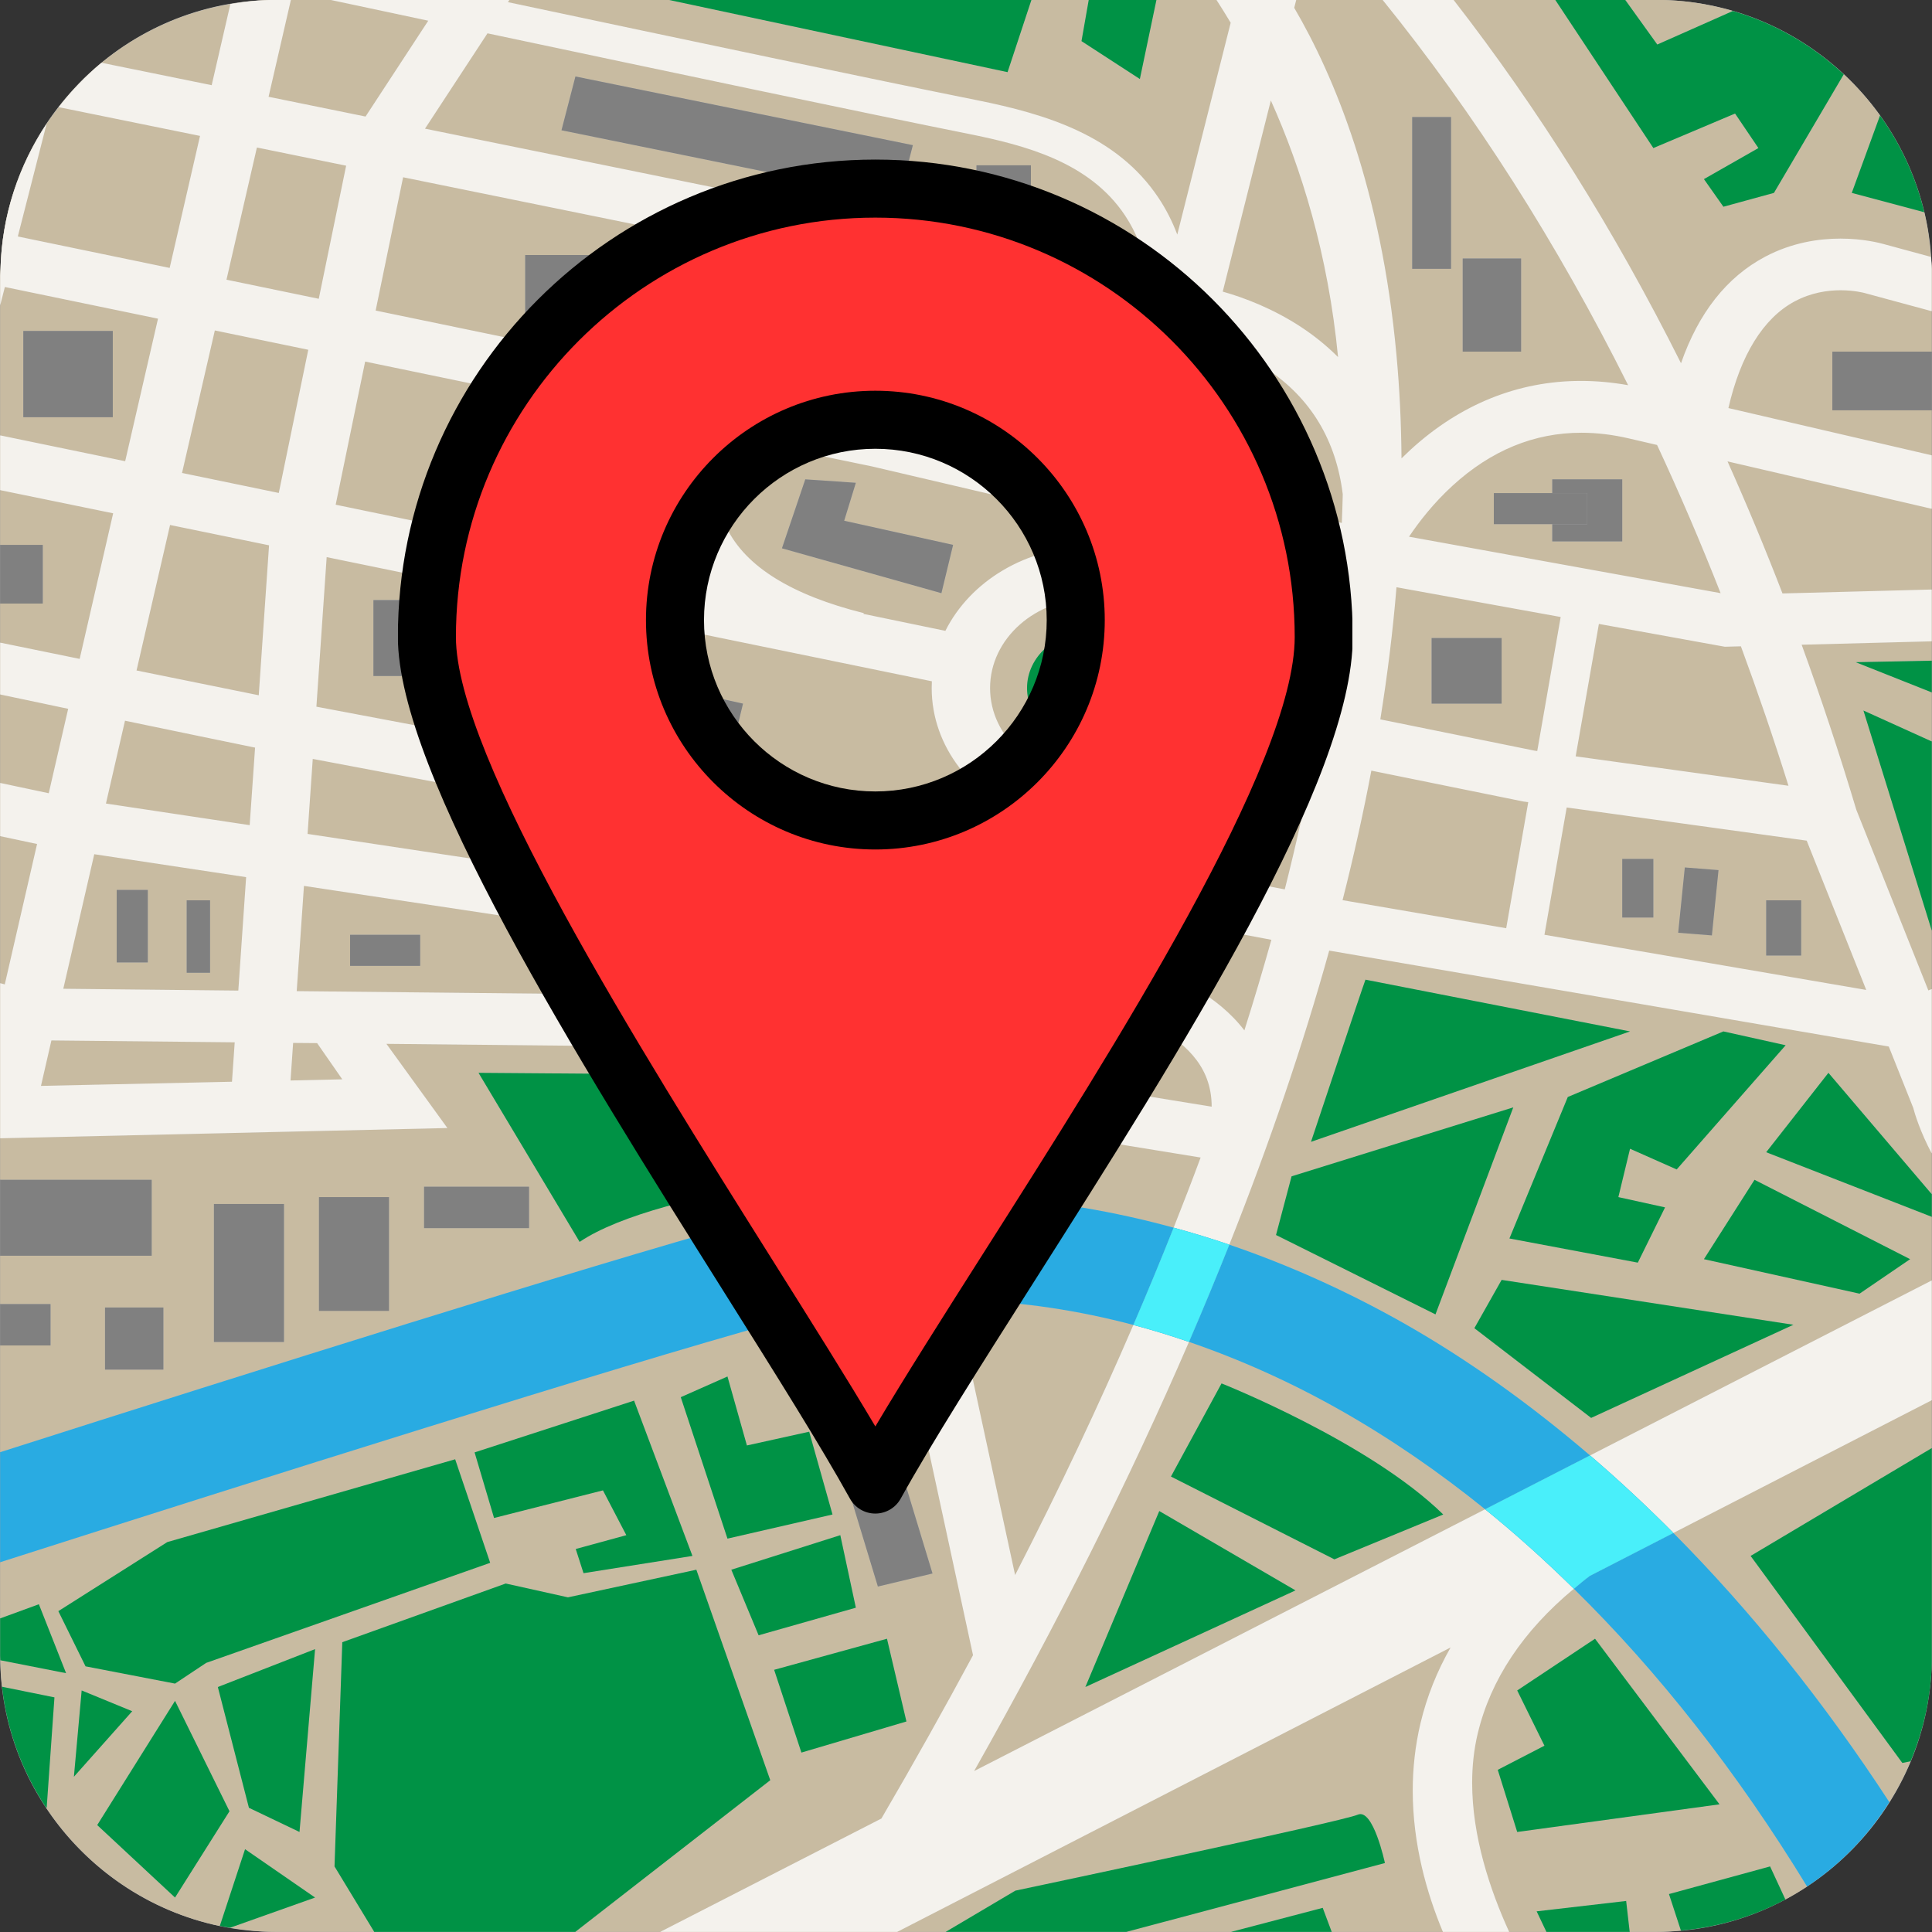 <svg xmlns="http://www.w3.org/2000/svg" xmlns:xlink="http://www.w3.org/1999/xlink" width="1000" zoomAndPan="magnify" viewBox="0 0 750 750" height="1000" preserveAspectRatio="xMidYMid meet" version="1.0"><rect x="0" y="0" width="750" height="750" fill="#333333" stroke="none"/><defs><clipPath id="668a0e003e"><path d="M 154.492 61.316 L 524.992 61.316 L 524.992 588 L 154.492 588 Z M 154.492 61.316 " clip-rule="nonzero"/></clipPath></defs><path fill="#b7b9bb" d="M 642.922 -0.039 L 107.184 -0.039 C 49.141 -0.039 1.621 46.746 0.195 104.465 C 0.176 105.34 0.059 106.203 0.059 107.094 L 0.059 642.812 C 0.059 701.746 48.258 749.957 107.184 749.957 L 642.922 749.957 C 700.961 749.957 748.492 703.145 749.91 645.453 L 749.91 104.465 C 748.492 46.746 700.941 -0.039 642.922 -0.039 " fill-opacity="1" fill-rule="nonzero"/><path fill="#c8bba1" d="M 667.512 700.438 L 588.977 711.168 L 581.426 687.047 L 599.551 677.68 L 588.977 656.234 L 619.184 636.156 L 667.512 700.438 M 610.973 616.758 C 591.266 633.129 578.719 651.898 573.672 672.859 C 567.246 699.652 576.086 728.57 585.852 749.957 L 600.32 749.957 L 596.523 741.98 L 631.273 737.953 L 632.645 749.957 L 642.922 749.957 C 646.16 749.957 649.344 749.742 652.527 749.441 L 647.891 735.273 L 687.141 724.543 L 693.082 737.371 C 695.973 735.809 698.777 734.141 701.504 732.336 C 674.391 687.949 643.977 649.188 610.973 616.758 " fill-opacity="1" fill-rule="nonzero"/><path fill="#c8bba1" d="M 89.441 1.562 C 70.684 4.727 53.547 12.742 39.41 24.367 L 82.176 33.07 L 89.441 1.562 " fill-opacity="1" fill-rule="nonzero"/><path fill="#c8bba1" d="M 26.465 275.16 C 17.828 273.348 8.945 271.473 0.059 269.59 L 0.059 303.934 L 18.922 307.934 L 26.465 275.16 " fill-opacity="1" fill-rule="nonzero"/><path fill="#c8bba1" d="M 141.902 45.242 L 166.25 8.043 C 153.094 5.242 140.34 2.543 128.25 -0.047 L 112.926 -0.047 L 104.262 37.574 L 141.902 45.242 " fill-opacity="1" fill-rule="nonzero"/><path fill="#c8bba1" d="M 733.441 699.582 C 736.605 694.555 739.379 689.266 741.688 683.734 C 739.719 684.125 738.488 684.375 738.488 684.375 L 679.582 604.008 L 749.91 562.145 L 749.91 543.559 L 649.605 595.09 C 679.816 625.512 708.008 660.609 733.441 699.582 " fill-opacity="1" fill-rule="nonzero"/><path fill="#c8bba1" d="M 379.211 38.883 C 406.344 44.328 433.66 52.684 449.73 76.809 C 452.66 81.195 455.078 85.949 457.02 91.062 L 477.746 8.84 C 475.871 5.676 474.027 2.746 472.223 -0.047 L 448.934 -0.047 L 442.492 30.676 L 419.832 15.965 L 422.645 -0.047 L 400.402 -0.047 L 391.137 28.008 L 259.559 -0.047 L 197.762 -0.047 L 197.18 0.836 C 266.543 15.555 340.547 31.133 379.211 38.883 " fill-opacity="1" fill-rule="nonzero"/><path fill="#c8bba1" d="M 65.863 104.008 L 77.652 52.762 L 22.785 41.594 C 21.156 43.707 19.574 45.832 18.098 48.055 L 6.918 91.801 L 65.863 104.008 " fill-opacity="1" fill-rule="nonzero"/><path fill="#c8bba1" d="M 43.93 199.266 L 0.059 190.27 L 0.059 211.523 L 16.605 211.523 L 16.605 234.297 L 0.059 234.297 L 0.059 249.465 C 10.277 251.562 20.641 253.676 30.926 255.781 L 43.93 199.266 " fill-opacity="1" fill-rule="nonzero"/><path fill="#c8bba1" d="M 308.242 122.273 L 341.16 130.336 L 344.496 119.594 L 418.734 137.801 L 415.125 149.406 L 382.219 141.352 L 378.879 152.082 L 304.645 133.879 L 308.242 122.273 M 286.934 132.492 L 259.73 132.492 L 259.73 124.457 L 203.875 124.457 L 203.875 99 L 280.898 99 L 280.898 115.07 L 286.934 115.07 L 286.934 132.492 M 344.207 161.633 L 433.93 182.633 L 447.488 128.844 C 447.488 128.59 447.496 128.328 447.527 128.074 L 156.488 68.812 L 145.824 120.555 L 344.031 161.586 L 344.207 161.633 " fill-opacity="1" fill-rule="nonzero"/><path fill="#c8bba1" d="M 217.141 155.945 L 204.535 211.297 L 268.883 224.602 C 265.828 220.855 263.246 216.906 261.199 212.676 C 252.367 194.375 255.762 176.129 259.691 164.758 L 217.141 155.945 " fill-opacity="1" fill-rule="nonzero"/><path fill="#c8bba1" d="M 43.785 161.961 L 9.043 161.961 L 9.043 128.473 L 43.785 128.473 L 43.785 161.961 M 61.34 123.707 L 1.891 111.414 L 0.059 118.574 L 0.059 169.008 L 48.59 179.043 L 61.34 123.707 " fill-opacity="1" fill-rule="nonzero"/><path fill="#c8bba1" d="M 548.207 45.426 L 563.297 45.426 L 563.297 104.359 L 548.207 104.359 L 548.207 45.426 M 567.82 100.34 L 590.488 100.34 L 590.488 136.508 L 567.82 136.508 L 567.82 100.34 M 542.113 137.867 C 543.316 150.879 543.957 164.254 544.062 177.945 C 545.199 176.82 546.383 175.695 547.605 174.559 C 571.672 152.52 600.746 143.953 632.043 149.531 C 604.453 94.344 572.633 44.367 536.719 -0.047 L 503.199 -0.047 L 502.414 3.039 C 517.98 29.617 536.195 73.316 542.113 137.867 " fill-opacity="1" fill-rule="nonzero"/><path fill="#c8bba1" d="M 134.375 64.32 L 99.73 57.266 L 87.918 108.578 L 123.746 115.992 L 134.375 64.32 " fill-opacity="1" fill-rule="nonzero"/><path fill="#c8bba1" d="M 423.605 245.02 C 437.367 245.02 448.527 254.91 448.527 267.105 C 448.527 279.316 437.367 289.203 423.605 289.203 C 409.848 289.203 398.695 279.316 398.695 267.105 C 398.695 254.91 409.848 245.02 423.605 245.02 M 423.605 301.934 C 445.258 301.934 462.871 286.32 462.871 267.105 C 462.871 247.902 445.258 232.297 423.605 232.297 C 401.957 232.297 384.344 247.902 384.344 267.105 C 384.344 286.32 401.957 301.934 423.605 301.934 " fill-opacity="1" fill-rule="nonzero"/><path fill="#c8bba1" d="M 551.457 668.859 C 553.914 658.613 557.816 648.84 563.121 639.543 L 348.293 749.957 L 367.109 749.957 L 394.164 733.945 C 394.164 733.945 521.016 707.152 527.062 704.465 C 533.09 701.785 537.621 723.223 537.621 723.223 C 537.621 723.223 489.148 736.188 437.223 749.957 L 477.891 749.957 L 513.477 740.621 L 516.969 749.957 L 560.133 749.957 C 551.352 728.93 544.102 699.816 551.457 668.859 " fill-opacity="1" fill-rule="nonzero"/><path fill="#c8bba1" d="M 15.906 421.539 L 90.055 419.93 L 91.113 404.625 L 19.953 403.898 L 15.906 421.539 " fill-opacity="1" fill-rule="nonzero"/><path fill="#c8bba1" d="M 144.961 232.949 L 163.109 232.949 L 163.109 262.43 L 144.961 262.43 L 144.961 232.949 M 122.824 274.336 L 172.648 283.738 L 185.262 228.27 L 126.812 216.277 L 122.824 274.336 " fill-opacity="1" fill-rule="nonzero"/><path fill="#c8bba1" d="M 189.824 208.25 L 202.43 152.918 L 141.75 140.359 L 130.309 195.926 L 189.824 208.25 " fill-opacity="1" fill-rule="nonzero"/><path fill="#c8bba1" d="M 672.691 4.27 C 663.223 1.504 653.254 -0.047 642.922 -0.047 L 630.906 -0.047 L 643.355 17.281 L 672.691 4.27 " fill-opacity="1" fill-rule="nonzero"/><path fill="#c8bba1" d="M 113.793 404.859 L 112.781 419.441 L 132.879 418.996 L 123.105 404.934 L 113.793 404.859 " fill-opacity="1" fill-rule="nonzero"/><path fill="#c8bba1" d="M 300.52 648.219 L 344.324 636.156 L 351.875 668.277 L 311.105 680.348 L 300.52 648.219 M 294.492 634.816 L 283.895 609.363 L 326.207 595.953 L 332.242 624.105 L 294.492 634.816 M 264.273 542.387 L 282.402 534.352 L 289.949 561.125 L 314.125 555.785 L 323.18 587.926 L 282.402 597.293 L 264.273 542.387 M 226.523 610.703 L 223.496 601.32 L 243.137 595.953 L 234.066 578.562 L 191.793 589.277 L 184.234 563.82 L 246.145 543.723 L 268.805 604.008 L 226.523 610.703 M 80.031 645.531 L 67.949 653.574 L 33.207 646.871 L 22.648 625.441 L 64.93 598.641 L 176.695 566.492 L 190.289 606.684 L 80.031 645.531 M 116.266 711.168 L 96.633 701.785 L 84.562 654.895 L 122.312 640.184 L 116.266 711.168 M 67.949 736.625 L 37.738 708.492 L 67.949 660.27 L 89.086 703.125 L 67.949 736.625 M 28.688 689.734 L 31.703 656.234 L 51.324 664.297 L 28.688 689.734 M 336.277 526.094 L 362.004 610.828 L 340.789 615.895 L 315.066 531.168 L 336.277 526.094 M 377.727 642.543 L 350.398 516.184 L 349.863 516.078 L 350.145 515.02 L 349.816 513.477 L 350.574 513.359 L 352.68 504.984 C 335.133 505.965 317.93 508.73 301.246 513.359 C 238.305 530.797 100.469 574.332 0.059 606.453 L 0.059 628.266 L 15.09 622.766 L 25.656 649.527 L 0.156 644.512 C 0.203 647.984 0.398 651.41 0.777 654.797 L 21.137 658.914 L 18.117 701.785 L 17.711 701.438 C 33.051 724.715 57.188 741.785 85.328 747.668 L 95.129 717.855 L 122.312 736.625 L 89.336 748.336 C 95.16 749.309 101.098 749.957 107.184 749.957 L 145.281 749.957 L 129.859 724.543 L 132.879 637.496 L 196.316 614.719 L 220.48 620.086 L 270.32 609.363 L 299.016 691.074 L 223.32 749.957 L 256.285 749.957 L 342.16 705.949 C 354.852 684.23 366.68 663.086 377.727 642.543 " fill-opacity="1" fill-rule="nonzero"/><path fill="#c8bba1" d="M 45.301 345.469 L 57.379 345.469 L 57.379 373.621 L 45.301 373.621 L 45.301 345.469 M 72.473 349.496 L 81.543 349.496 L 81.543 377.629 L 72.473 377.629 L 72.473 349.496 M 24.57 383.84 L 92.512 384.547 L 95.547 340.508 L 36.594 331.602 L 24.57 383.84 " fill-opacity="1" fill-rule="nonzero"/><path fill="#c8bba1" d="M 83.398 128.281 L 70.664 183.602 L 108.223 191.367 L 119.672 135.781 L 83.398 128.281 " fill-opacity="1" fill-rule="nonzero"/><path fill="#c8bba1" d="M 53.004 260.277 C 69.793 263.68 85.922 266.961 100.449 269.902 L 104.445 211.688 L 66.016 203.797 L 53.004 260.277 " fill-opacity="1" fill-rule="nonzero"/><path fill="#c8bba1" d="M 41.125 311.93 L 96.926 320.324 L 99.02 290.223 C 88.289 288.02 69.977 284.254 48.52 279.781 L 41.125 311.93 " fill-opacity="1" fill-rule="nonzero"/><path fill="#c8bba1" d="M 303.547 212.852 L 312.609 186.078 L 332.242 187.418 L 327.711 202.148 L 369.992 211.523 L 365.457 230.27 L 303.547 212.852 M 366.992 244.895 C 376.637 225.641 398.387 212.191 423.605 212.191 C 424.566 212.191 425.527 212.219 426.461 212.25 L 428.98 202.254 L 338.578 181.078 L 281.84 169.336 C 278.828 177.41 275.551 191.504 282.102 204.934 C 289.418 219.906 307.301 231.027 335.297 238.016 L 335.211 238.316 L 366.992 244.895 " fill-opacity="1" fill-rule="nonzero"/><path fill="#c8bba1" d="M 582.93 273.145 L 555.746 273.145 L 555.746 247.68 L 582.93 247.68 L 582.93 273.145 M 542.113 227.961 C 540.754 244.633 538.648 261.75 535.836 279.258 L 595.633 291.387 L 596.758 291.551 L 605.852 239.52 L 542.113 227.961 " fill-opacity="1" fill-rule="nonzero"/><path fill="#c8bba1" d="M 519.434 138.625 C 515.582 98.664 505.133 65.27 493.34 39 L 474.66 113.207 C 482.918 115.539 494.215 119.77 505.336 127.125 C 509.973 130.199 514.816 133.996 519.434 138.625 " fill-opacity="1" fill-rule="nonzero"/><path fill="#c8bba1" d="M 629.75 210.172 L 602.582 210.172 L 602.582 203.477 L 579.902 203.477 L 579.902 191.426 L 602.582 191.426 L 602.582 186.078 L 629.75 186.078 L 629.75 210.172 M 643.27 172.734 L 632.934 170.336 C 607.062 164.117 583.852 170.25 563.879 188.543 C 556.438 195.344 550.836 202.605 546.977 208.348 L 667.938 230.262 C 660.195 210.562 651.953 191.355 643.27 172.734 " fill-opacity="1" fill-rule="nonzero"/><path fill="#c8bba1" d="M 491.77 143.215 C 483.879 137.992 475.836 134.801 469.68 132.91 L 455.844 187.777 L 520.891 203.012 C 521.055 199.227 521.172 195.52 521.258 191.879 C 518.668 170.852 508.809 154.508 491.77 143.215 " fill-opacity="1" fill-rule="nonzero"/><path fill="#c8bba1" d="M 185.758 416.473 L 362.43 417.824 L 351.875 452.641 C 351.875 452.641 256.723 460.676 225.012 482.102 L 185.758 416.473 M 205.379 476.758 L 164.621 476.758 L 164.621 460.676 L 205.379 460.676 L 205.379 476.758 M 151.008 508.887 L 123.824 508.887 L 123.824 464.715 L 151.008 464.715 L 151.008 508.887 M 110.238 520.957 L 83.047 520.957 L 83.047 467.383 L 110.238 467.383 L 110.238 520.957 M 63.426 531.68 L 40.766 531.68 L 40.766 507.566 L 63.426 507.566 L 63.426 531.68 M 362.887 464.43 L 377.238 407.547 L 150.008 405.219 L 173.676 437.902 L 0.059 441.879 L 0.059 457.996 L 58.887 457.996 L 58.887 487.469 L 0.059 487.469 L 0.059 506.238 L 19.621 506.238 L 19.621 522.297 L 0.059 522.297 L 0.059 563.742 C 99.176 532.09 227.301 491.73 287.719 474.969 C 312.066 468.227 337.297 464.789 362.887 464.43 " fill-opacity="1" fill-rule="nonzero"/><path fill="#c8bba1" d="M 650.887 453.98 L 632.781 445.945 L 628.246 464.715 L 646.375 468.703 L 635.797 490.156 L 585.957 480.773 L 608.617 425.848 L 669.023 400.395 L 693.188 405.762 L 650.887 453.98 M 741.504 488.809 L 721.875 502.199 L 661.465 488.809 L 681.098 457.996 L 741.504 488.809 M 617.68 550.43 L 572.344 515.602 L 582.93 496.852 L 696.188 514.273 L 617.68 550.43 M 495.348 479.426 L 501.387 456.648 L 587.461 429.875 L 557.254 510.246 L 495.348 479.426 M 530.07 380.305 L 632.781 400.395 L 508.926 443.258 C 508.926 443.258 528.566 384.324 530.07 380.305 M 733.227 406.266 L 516 369.02 C 505.82 405.703 492.863 443.801 477.211 483.18 C 500.008 490.961 522.617 501.066 544.723 513.555 C 569.645 527.672 593.914 545.016 617.254 565.004 L 749.91 497.059 L 749.91 472.371 L 685.629 447.293 L 709.793 416.473 L 749.91 463.586 L 749.91 447.789 C 745.426 439.426 743.301 432.273 742.688 430 L 733.227 406.266 " fill-opacity="1" fill-rule="nonzero"/><path fill="#c8bba1" d="M 590.992 311.066 L 532.352 299.16 C 529.246 315.598 525.527 332.367 521.18 349.445 L 584.703 360.336 L 593.266 311.398 L 591.383 311.145 L 590.992 311.066 " fill-opacity="1" fill-rule="nonzero"/><path fill="#c8bba1" d="M 620.688 242.207 L 611.672 293.609 L 694.285 305.031 C 688.492 286.562 682.328 268.543 675.816 250.902 L 669.559 251.066 L 620.688 242.207 " fill-opacity="1" fill-rule="nonzero"/><path fill="#c8bba1" d="M 448.527 216.848 C 470.293 225.371 485.52 244.68 485.52 267.105 C 485.52 267.746 485.5 268.379 485.461 269.027 L 513.457 274.707 C 516.348 256.539 518.387 239.469 519.637 223.488 L 450.914 207.387 L 448.527 216.848 " fill-opacity="1" fill-rule="nonzero"/><path fill="#c8bba1" d="M 691.957 230.375 L 749.91 228.852 L 749.91 197.52 L 670.617 179.109 C 678.07 195.762 685.203 212.852 691.957 230.375 " fill-opacity="1" fill-rule="nonzero"/><path fill="#c8bba1" d="M 718.855 74.879 L 729.82 44.832 C 725.668 39.051 720.922 33.703 715.742 28.852 L 688.645 74.879 L 669.023 80.254 L 661.465 69.531 L 682.609 57.477 L 673.547 44.078 L 641.832 57.477 L 603.746 -0.047 L 564.27 -0.047 C 597.262 42.406 626.773 89.473 652.566 141.012 C 659.387 121.43 670.324 107.543 685.238 99.652 C 706.668 88.316 728.277 93.898 731.336 94.77 L 749.559 99.719 C 749.141 93.809 748.355 87.996 746.996 82.379 L 718.855 74.879 " fill-opacity="1" fill-rule="nonzero"/><path fill="#c8bba1" d="M 14.391 327.641 L 0.059 324.594 L 0.059 381.656 L 1.855 382.141 L 14.391 327.641 " fill-opacity="1" fill-rule="nonzero"/><path fill="#c8bba1" d="M 696.574 117.051 C 684.473 123.602 675.691 137.84 670.965 158.41 L 749.91 176.75 L 749.91 159.273 L 711.316 159.273 L 711.316 136.508 L 749.91 136.508 L 749.91 120.816 L 724.152 113.84 C 723.68 113.695 709.977 109.812 696.574 117.051 " fill-opacity="1" fill-rule="nonzero"/><path fill="#c8bba1" d="M 629.75 333.434 L 641.832 333.434 L 641.832 356.184 L 629.75 356.184 L 629.75 333.434 M 654.043 336.746 L 667.121 337.773 L 664.551 363.129 L 651.469 362.09 L 654.043 336.746 M 685.629 349.496 L 699.215 349.496 L 699.215 370.934 L 685.629 370.934 L 685.629 349.496 M 599.551 362.879 L 724.473 384.293 L 701.359 326.34 L 608.188 313.465 L 599.551 362.879 " fill-opacity="1" fill-rule="nonzero"/><path fill="#c8bba1" d="M 720.621 314.355 L 748.578 384.48 L 749.91 383.945 L 749.91 361.266 L 723.379 275.82 L 749.91 287.836 L 749.91 268.797 L 720.359 257.062 L 749.91 256.473 L 749.91 248.961 L 699.398 250.281 C 706.969 271.086 714.051 292.445 720.621 314.355 " fill-opacity="1" fill-rule="nonzero"/><path fill="#c8bba1" d="M 119.398 323.723 L 388.148 364.266 L 392.785 345.809 L 121.41 294.609 L 119.398 323.723 " fill-opacity="1" fill-rule="nonzero"/><path fill="#c8bba1" d="M 423.605 322.031 C 423.082 322.031 422.547 322.004 422.016 321.992 L 419.898 330.379 L 498.746 345.254 C 503.238 327.562 506.957 310.668 509.973 294.617 L 480.57 288.641 C 471.109 308.273 449.137 322.031 423.605 322.031 " fill-opacity="1" fill-rule="nonzero"/><path fill="#c8bba1" d="M 373.289 515.34 L 394.066 611.43 C 411.543 577.398 426.73 545.082 439.977 514.34 C 418.52 508.652 397.074 505.461 375.93 504.781 L 373.289 515.34 " fill-opacity="1" fill-rule="nonzero"/><path fill="#c8bba1" d="M 518 605.336 L 454.562 573.195 L 474.203 537.039 C 474.203 537.039 531.586 559.793 560.27 587.926 L 518 605.336 M 421.336 654.895 L 450.031 586.586 L 502.91 617.387 L 421.336 654.895 M 461.559 520.918 C 438.473 574.352 410.633 629.977 378.152 687.52 L 576.523 585.898 C 558.398 571.254 539.648 558.379 520.348 547.449 C 501.035 536.516 481.348 527.711 461.559 520.918 " fill-opacity="1" fill-rule="nonzero"/><path fill="#c8bba1" d="M 400.199 85.602 L 379.062 85.602 L 379.062 64.172 L 400.199 64.172 L 400.199 85.602 M 348.98 77.234 L 217.965 50.57 L 223.379 29.684 L 354.375 56.352 L 348.98 77.234 M 436.727 83.629 C 422.918 62.895 398.074 56.402 375.883 51.945 C 336.328 44.02 259.938 27.918 189.242 12.938 L 164.988 49.949 L 445.906 107.125 C 444.199 98.117 441.16 90.258 436.727 83.629 " fill-opacity="1" fill-rule="nonzero"/><path fill="#c8bba1" d="M 466.082 449.352 L 392.93 437.445 L 385.984 464.938 C 409.09 466.305 432.398 470.227 455.609 476.582 C 459.258 467.363 462.793 458.242 466.082 449.352 " fill-opacity="1" fill-rule="nonzero"/><path fill="#c8bba1" d="M 135.906 362.887 L 163.109 362.887 L 163.109 374.949 L 135.906 374.949 L 135.906 362.887 M 115.18 384.762 L 382.297 387.508 L 383.199 383.898 L 117.992 343.906 L 115.18 384.762 " fill-opacity="1" fill-rule="nonzero"/><path fill="#c8bba1" d="M 283.895 291.883 L 223.496 278.5 L 228.027 259.75 L 288.438 273.145 L 283.895 291.883 M 361.684 267.105 C 361.684 266.242 361.715 265.352 361.75 264.477 L 200.004 231.281 L 187.398 286.535 L 397.734 326.195 L 399.852 317.812 C 377.473 309.555 361.684 289.93 361.684 267.105 " fill-opacity="1" fill-rule="nonzero"/><path fill="#c8bba1" d="M 410.516 367.633 L 410.73 367.652 C 416.562 368.148 462.363 372.852 483.062 399.996 C 486.887 387.945 490.359 376.211 493.543 364.828 L 414.941 349.992 L 410.516 367.633 " fill-opacity="1" fill-rule="nonzero"/><path fill="#c8bba1" d="M 408.332 387.625 L 407.371 387.527 L 405.566 387.266 L 397.859 417.832 L 470.371 429.613 C 470.371 422.82 468.457 416.852 464.586 411.633 C 449.32 390.934 408.738 387.66 408.332 387.625 " fill-opacity="1" fill-rule="nonzero"/><path fill="#29abe2" d="M 352.68 504.984 L 362.887 464.43 C 337.297 464.789 312.066 468.227 287.719 474.969 C 227.301 491.73 99.176 532.09 0.059 563.742 L 0.059 606.453 C 100.469 574.332 238.305 530.797 301.246 513.359 C 317.93 508.73 335.133 505.965 352.68 504.984 " fill-opacity="1" fill-rule="nonzero"/><path fill="#29abe2" d="M 617.145 611.77 C 614.98 613.391 612.984 615.078 610.973 616.758 C 643.977 649.188 674.391 687.949 701.504 732.336 C 714.371 723.844 725.223 712.625 733.441 699.582 C 708.008 660.609 679.816 625.512 649.605 595.09 L 617.145 611.77 " fill-opacity="1" fill-rule="nonzero"/><path fill="#29abe2" d="M 520.348 547.449 C 539.648 558.379 558.398 571.254 576.523 585.898 L 617.254 565.004 C 593.914 545.016 569.645 527.672 544.723 513.555 C 522.617 501.066 500.008 490.961 477.211 483.18 C 472.254 495.629 467.043 508.207 461.559 520.918 C 481.348 527.711 501.035 536.516 520.348 547.449 " fill-opacity="1" fill-rule="nonzero"/><path fill="#29abe2" d="M 439.977 514.34 C 445.52 501.461 450.719 488.887 455.609 476.582 C 432.398 470.227 409.09 466.305 385.984 464.938 L 375.93 504.781 C 397.074 505.461 418.52 508.652 439.977 514.34 " fill-opacity="1" fill-rule="nonzero"/><path fill="#c8bba1" d="M 573.672 672.859 C 578.719 651.898 591.266 633.129 610.973 616.758 C 599.758 605.734 588.285 595.391 576.523 585.898 L 378.152 687.52 C 410.633 629.977 438.473 574.352 461.559 520.918 C 454.367 518.453 447.176 516.262 439.977 514.34 C 426.73 545.082 411.543 577.398 394.066 611.43 L 373.289 515.34 L 375.93 504.781 C 368.148 504.5 360.383 504.559 352.68 504.984 L 350.574 513.359 L 349.816 513.477 L 350.145 515.02 L 349.863 516.078 L 350.398 516.184 L 377.727 642.543 C 366.68 663.086 354.852 684.23 342.16 705.949 L 256.285 749.957 L 348.293 749.957 L 563.121 639.543 C 557.816 648.84 553.914 658.613 551.457 668.859 C 544.102 699.816 551.352 728.93 560.133 749.957 L 585.852 749.957 C 576.086 728.57 567.246 699.652 573.672 672.859 " fill-opacity="1" fill-rule="nonzero"/><path fill="#f4f2ed" d="M 585.852 749.957 L 560.133 749.957 C 553.883 735.004 548.422 715.965 548.422 695.09 C 548.43 686.598 549.332 677.809 551.457 668.859 C 553.914 658.613 557.816 648.84 563.121 639.543 L 348.293 749.957 L 256.285 749.957 L 342.16 705.949 C 354.852 684.23 366.68 663.086 377.727 642.543 L 350.398 516.184 L 349.863 516.078 L 350.145 515.02 L 349.816 513.477 L 350.574 513.359 L 352.68 504.984 C 352.832 504.977 352.98 504.965 353.133 504.957 C 353.23 504.957 353.328 504.945 353.434 504.945 C 357.742 504.715 362.082 504.605 366.418 504.605 C 366.43 504.605 366.43 504.605 366.438 504.605 C 366.438 504.605 366.438 504.605 366.449 504.605 C 369.496 504.605 372.551 504.664 375.609 504.773 C 375.715 504.773 375.824 504.773 375.93 504.781 L 373.289 515.34 L 394.066 611.43 C 411.543 577.398 426.73 545.082 439.977 514.34 C 447.176 516.262 454.367 518.453 461.559 520.918 C 438.473 574.352 410.633 629.977 378.152 687.52 L 576.523 585.898 C 588.285 595.391 599.758 605.734 610.973 616.758 C 591.266 633.129 578.719 651.898 573.672 672.859 C 572.156 679.184 571.488 685.637 571.488 692.082 C 571.477 712.898 578.398 733.625 585.852 749.957 " fill-opacity="1" fill-rule="nonzero"/><path fill="#c8bba1" d="M 675.816 250.902 C 682.328 268.543 688.492 286.562 694.285 305.031 L 611.672 293.609 L 620.688 242.207 L 669.559 251.066 L 675.816 250.902 M 701.359 326.34 L 724.473 384.293 L 599.551 362.879 L 608.188 313.465 L 701.359 326.34 M 595.633 291.387 L 535.836 279.258 C 538.648 261.75 540.754 244.633 542.113 227.961 L 605.852 239.52 L 596.758 291.551 L 595.633 291.387 M 584.703 360.336 L 521.18 349.445 C 525.527 332.367 529.246 315.598 532.352 299.16 L 590.992 311.066 L 591.383 311.145 L 593.266 311.398 L 584.703 360.336 M 455.844 187.777 L 469.68 132.91 C 475.836 134.801 483.879 137.992 491.77 143.215 C 508.809 154.508 518.668 170.852 521.258 191.879 C 521.172 195.52 521.055 199.227 520.891 203.012 L 455.844 187.777 M 513.457 274.707 L 485.461 269.027 C 485.5 268.379 485.52 267.746 485.52 267.105 C 485.52 244.68 470.293 225.371 448.527 216.848 L 450.914 207.387 L 519.637 223.488 C 518.387 239.469 516.348 256.539 513.457 274.707 M 498.746 345.254 L 419.898 330.379 L 422.016 321.992 C 422.547 322.004 423.082 322.031 423.605 322.031 C 449.137 322.031 471.109 308.273 480.57 288.641 L 509.973 294.617 C 506.957 310.668 503.238 327.562 498.746 345.254 M 483.062 399.996 C 462.363 372.852 416.562 368.148 410.73 367.652 L 410.516 367.633 L 414.941 349.992 L 493.543 364.828 C 490.359 376.211 486.887 387.945 483.062 399.996 M 397.859 417.832 L 405.566 387.266 L 407.371 387.527 L 408.332 387.625 C 408.738 387.66 449.32 390.934 464.586 411.633 C 468.457 416.852 470.371 422.82 470.371 429.613 L 397.859 417.832 M 187.398 286.535 L 200.004 231.281 L 361.75 264.477 C 361.715 265.352 361.684 266.242 361.684 267.105 C 361.684 289.93 377.473 309.555 399.852 317.812 L 397.734 326.195 L 187.398 286.535 M 388.148 364.266 L 119.398 323.723 L 121.41 294.609 L 392.785 345.809 L 388.148 364.266 M 382.297 387.508 L 115.18 384.762 L 117.992 343.906 L 383.199 383.898 L 382.297 387.508 M 112.781 419.441 L 113.793 404.859 L 123.105 404.934 L 132.879 418.996 L 112.781 419.441 M 70.664 183.602 L 83.398 128.281 L 119.672 135.781 L 108.223 191.367 L 70.664 183.602 M 100.449 269.902 C 85.922 266.961 69.793 263.68 53.004 260.277 L 66.016 203.797 L 104.445 211.688 L 100.449 269.902 M 96.926 320.324 L 41.125 311.93 L 48.52 279.781 C 69.977 284.254 88.289 288.02 99.02 290.223 L 96.926 320.324 M 92.512 384.547 L 24.57 383.84 L 36.594 331.602 L 95.547 340.508 L 92.512 384.547 M 90.055 419.93 L 15.906 421.539 L 19.953 403.898 L 91.113 404.625 L 90.055 419.93 M 99.73 57.266 L 134.375 64.32 L 123.746 115.992 L 87.918 108.578 L 99.73 57.266 M 185.262 228.27 L 172.648 283.738 L 122.824 274.336 L 126.812 216.277 L 185.262 228.27 M 202.43 152.918 L 189.824 208.25 L 130.309 195.926 L 141.75 140.359 L 202.43 152.918 M 261.199 212.676 C 263.246 216.906 265.828 220.855 268.883 224.602 L 204.535 211.297 L 217.141 155.945 L 259.691 164.758 C 255.762 176.129 252.367 194.375 261.199 212.676 M 423.605 232.297 C 445.258 232.297 462.871 247.902 462.871 267.105 C 462.871 286.32 445.258 301.934 423.605 301.934 C 401.957 301.934 384.344 286.32 384.344 267.105 C 384.344 247.902 401.957 232.297 423.605 232.297 M 282.102 204.934 C 275.551 191.504 278.828 177.41 281.84 169.336 L 338.578 181.078 L 428.98 202.254 L 426.461 212.25 C 425.527 212.219 424.566 212.191 423.605 212.191 C 398.387 212.191 376.637 225.641 366.992 244.895 L 335.211 238.316 L 335.297 238.016 C 307.301 231.027 289.418 219.906 282.102 204.934 M 156.488 68.812 L 447.527 128.074 C 447.496 128.328 447.488 128.59 447.488 128.844 L 433.93 182.633 L 344.207 161.633 L 344.031 161.586 L 145.824 120.555 L 156.488 68.812 M 189.242 12.938 C 259.938 27.918 336.328 44.02 375.883 51.945 C 398.074 56.402 422.918 62.895 436.727 83.629 C 441.16 90.258 444.199 98.117 445.906 107.125 L 164.988 49.949 L 189.242 12.938 M 493.34 39 C 505.133 65.27 515.582 98.664 519.434 138.625 C 514.816 133.996 509.973 130.199 505.336 127.125 C 494.215 119.77 482.918 115.539 474.66 113.207 L 493.34 39 M 563.879 188.543 C 583.852 170.25 607.062 164.117 632.934 170.336 L 643.27 172.734 C 651.953 191.355 660.195 210.562 667.938 230.262 L 546.977 208.348 C 550.836 202.605 556.438 195.344 563.879 188.543 M 685.238 99.652 C 670.324 107.543 659.387 121.43 652.566 141.012 C 626.773 89.473 597.262 42.406 564.27 -0.047 L 536.719 -0.047 C 572.633 44.367 604.453 94.344 632.043 149.531 C 600.746 143.953 571.672 152.52 547.605 174.559 C 546.383 175.695 545.199 176.82 544.062 177.945 C 543.957 164.254 543.316 150.879 542.113 137.867 C 536.195 73.316 517.98 29.617 502.414 3.039 L 503.199 -0.047 L 472.223 -0.047 C 474.027 2.746 475.871 5.676 477.746 8.84 L 457.02 91.062 C 455.078 85.949 452.66 81.195 449.73 76.809 C 433.66 52.684 406.344 44.328 379.211 38.883 C 340.547 31.133 266.543 15.555 197.18 0.836 L 197.762 -0.047 L 128.25 -0.047 C 140.34 2.543 153.094 5.242 166.25 8.043 L 141.902 45.242 L 104.262 37.574 L 112.926 -0.047 L 107.184 -0.047 C 101.137 -0.047 95.227 0.582 89.441 1.562 L 82.176 33.07 L 39.41 24.367 C 33.238 29.453 27.707 35.273 22.785 41.594 L 77.652 52.762 L 65.863 104.008 L 6.918 91.801 L 18.098 48.055 C 7.27 64.328 0.707 83.668 0.195 104.457 C 0.176 105.328 0.059 106.203 0.059 107.086 L 0.059 118.574 L 1.891 111.414 L 61.34 123.707 L 48.59 179.043 L 0.059 169.008 L 0.059 190.27 L 43.93 199.266 L 30.926 255.781 C 20.641 253.676 10.277 251.562 0.059 249.465 L 0.059 269.59 C 8.945 271.473 17.828 273.348 26.465 275.16 L 18.922 307.934 L 0.059 303.934 L 0.059 324.594 L 14.391 327.641 L 1.855 382.141 L 0.059 381.656 L 0.059 441.879 L 173.676 437.902 L 150.008 405.219 L 377.238 407.547 L 362.887 464.43 C 370.562 464.316 378.258 464.488 385.984 464.938 L 392.93 437.445 L 466.082 449.352 C 462.793 458.242 459.258 467.363 455.609 476.582 C 462.82 478.551 470.02 480.734 477.211 483.18 C 492.863 443.801 505.82 405.703 516 369.02 L 733.227 406.266 L 742.688 430 C 743.301 432.273 745.426 439.426 749.91 447.789 L 749.91 383.945 L 748.578 384.48 L 720.621 314.355 C 714.051 292.445 706.969 271.086 699.398 250.281 L 749.91 248.961 L 749.91 228.852 L 691.957 230.375 C 685.203 212.852 678.07 195.762 670.617 179.109 L 749.91 197.52 L 749.91 176.75 L 670.965 158.41 C 675.691 137.84 684.473 123.602 696.574 117.051 C 709.977 109.812 723.68 113.695 724.152 113.84 L 749.91 120.816 L 749.91 104.457 C 749.879 102.855 749.676 101.293 749.559 99.719 L 731.336 94.77 C 728.277 93.898 706.668 88.316 685.238 99.652 " fill-opacity="1" fill-rule="nonzero"/><path fill="#f4f2ed" d="M 477.211 483.18 C 470.02 480.734 462.82 478.551 455.609 476.582 C 459.258 467.363 462.793 458.242 466.082 449.352 L 392.93 437.445 L 385.984 464.938 C 385.797 464.926 385.605 464.906 385.422 464.898 C 385.41 464.898 385.41 464.898 385.41 464.898 C 385.148 464.887 384.887 464.867 384.625 464.859 C 384.586 464.859 384.559 464.848 384.508 464.848 C 378.84 464.547 373.184 464.395 367.547 464.395 C 367.535 464.395 367.535 464.395 367.527 464.395 C 365.973 464.395 364.43 464.402 362.887 464.43 L 377.238 407.547 L 150.008 405.219 L 173.676 437.902 L 0.059 441.879 L 0.059 381.656 L 1.855 382.141 L 14.391 327.641 L 0.059 324.594 L 0.059 303.934 L 18.922 307.934 L 26.465 275.16 C 17.828 273.348 8.945 271.473 0.059 269.59 L 0.059 249.465 C 10.277 251.562 20.641 253.676 30.926 255.781 L 43.93 199.266 L 0.059 190.27 L 0.059 169.008 L 48.59 179.043 L 61.34 123.707 L 1.891 111.414 L 0.059 118.574 L 0.059 107.086 C 0.059 106.203 0.176 105.328 0.195 104.457 C 0.707 83.668 7.27 64.328 18.098 48.055 L 6.918 91.801 L 65.863 104.008 L 77.652 52.762 L 22.785 41.594 C 27.707 35.273 33.238 29.453 39.41 24.367 L 82.176 33.07 L 89.441 1.562 C 95.227 0.582 101.137 -0.047 107.184 -0.047 L 112.926 -0.047 L 104.262 37.574 L 141.902 45.242 L 166.25 8.043 C 153.094 5.242 140.34 2.543 128.25 -0.047 L 197.762 -0.047 L 197.18 0.836 C 266.543 15.555 340.547 31.133 379.211 38.883 C 406.344 44.328 433.66 52.684 449.73 76.809 C 452.66 81.195 455.078 85.949 457.02 91.062 L 477.746 8.84 C 475.871 5.676 474.027 2.746 472.223 -0.047 L 503.199 -0.047 L 502.414 3.039 C 517.98 29.617 536.195 73.316 542.113 137.867 C 543.316 150.879 543.957 164.254 544.062 177.945 C 545.199 176.82 546.383 175.695 547.605 174.559 C 566.906 156.887 589.422 147.871 613.73 147.871 C 619.738 147.871 625.84 148.426 632.043 149.531 C 604.453 94.344 572.633 44.367 536.719 -0.047 L 564.27 -0.047 C 597.262 42.406 626.773 89.473 652.566 141.012 C 659.387 121.43 670.324 107.543 685.238 99.652 C 695.652 94.141 706.105 92.625 714.461 92.625 C 723.289 92.625 729.762 94.324 731.336 94.77 L 749.559 99.719 C 749.676 101.293 749.879 102.855 749.91 104.457 L 749.91 120.816 L 724.152 113.84 C 724.145 113.84 724.133 113.84 724.133 113.828 C 723.758 113.723 719.953 112.676 714.535 112.676 C 714.527 112.676 714.527 112.676 714.527 112.676 C 714.52 112.676 714.508 112.676 714.5 112.676 C 709.473 112.676 703.059 113.586 696.699 116.992 C 696.652 117.012 696.613 117.031 696.574 117.051 C 684.473 123.602 675.691 137.84 670.965 158.41 L 749.91 176.75 L 749.91 197.52 L 670.617 179.109 C 678.07 195.762 685.203 212.852 691.957 230.375 L 749.91 228.852 L 749.91 248.961 L 699.398 250.281 C 706.969 271.086 714.051 292.445 720.621 314.355 L 748.578 384.48 L 749.91 383.945 L 749.91 447.789 C 745.426 439.426 743.301 432.273 742.688 430 L 733.227 406.266 L 516 369.02 C 505.82 405.703 492.863 443.801 477.211 483.18 M 470.371 429.613 C 470.371 422.82 468.457 416.852 464.586 411.633 C 449.32 390.934 408.738 387.66 408.332 387.625 L 407.371 387.527 L 405.566 387.266 L 397.859 417.832 L 470.371 429.613 M 15.906 421.539 L 90.055 419.93 L 91.113 404.625 L 19.953 403.898 L 15.906 421.539 M 112.781 419.441 L 132.879 418.996 L 123.105 404.934 L 113.793 404.859 L 112.781 419.441 M 410.516 367.633 L 410.73 367.652 C 416.562 368.148 462.363 372.852 483.062 399.996 C 486.887 387.945 490.359 376.211 493.543 364.828 L 414.941 349.992 L 410.516 367.633 M 115.18 384.762 L 382.297 387.508 L 383.199 383.898 L 117.992 343.906 L 115.18 384.762 M 24.57 383.84 L 92.512 384.547 L 95.547 340.508 L 36.594 331.602 L 24.57 383.84 M 724.473 384.293 L 701.359 326.34 L 608.188 313.465 L 599.551 362.879 L 724.473 384.293 M 119.398 323.723 L 388.148 364.266 L 392.785 345.809 L 121.41 294.609 L 119.398 323.723 M 521.18 349.445 L 584.703 360.336 L 593.266 311.398 L 591.383 311.145 L 590.992 311.066 L 532.352 299.16 C 529.246 315.598 525.527 332.367 521.18 349.445 M 419.898 330.379 L 498.746 345.254 C 503.238 327.562 506.957 310.668 509.973 294.617 L 480.57 288.641 C 471.109 308.273 449.137 322.031 423.605 322.031 C 423.082 322.031 422.547 322.004 422.016 321.992 L 419.898 330.379 M 187.398 286.535 L 397.734 326.195 L 399.852 317.812 C 377.473 309.555 361.684 289.93 361.684 267.105 C 361.684 266.242 361.715 265.352 361.75 264.477 L 200.004 231.281 L 187.398 286.535 M 41.125 311.93 L 96.926 320.324 L 99.02 290.223 C 88.289 288.02 69.977 284.254 48.52 279.781 L 41.125 311.93 M 611.672 293.609 L 694.285 305.031 C 688.492 286.562 682.328 268.543 675.816 250.902 L 669.559 251.066 L 620.688 242.207 L 611.672 293.609 M 384.344 267.105 C 384.344 286.32 401.957 301.934 423.605 301.934 C 445.258 301.934 462.871 286.32 462.871 267.105 C 462.871 247.902 445.258 232.297 423.605 232.297 C 401.957 232.297 384.344 247.902 384.344 267.105 M 535.836 279.258 L 595.633 291.387 L 596.758 291.551 L 605.852 239.52 L 542.113 227.961 C 540.754 244.633 538.648 261.75 535.836 279.258 M 122.824 274.336 L 172.648 283.738 L 185.262 228.27 L 126.812 216.277 L 122.824 274.336 M 485.461 269.027 L 513.457 274.707 C 516.348 256.539 518.387 239.469 519.637 223.488 L 450.914 207.387 L 448.527 216.848 C 470.293 225.371 485.52 244.68 485.52 267.105 C 485.52 267.746 485.5 268.379 485.461 269.027 M 53.004 260.277 C 69.793 263.68 85.922 266.961 100.449 269.902 L 104.445 211.688 L 66.016 203.797 L 53.004 260.277 M 335.211 238.316 L 366.992 244.895 C 376.637 225.641 398.387 212.191 423.605 212.191 C 424.566 212.191 425.527 212.219 426.461 212.25 L 428.98 202.254 L 338.578 181.078 L 281.84 169.336 C 280.109 173.977 278.297 180.594 278.297 187.93 C 278.305 193.375 279.316 199.207 282.102 204.934 C 289.418 219.906 307.301 231.027 335.297 238.016 L 335.211 238.316 M 667.938 230.262 C 660.195 210.562 651.953 191.355 643.27 172.734 L 632.934 170.336 C 632.828 170.309 632.723 170.289 632.613 170.258 C 632.535 170.238 632.449 170.223 632.371 170.203 C 626.043 168.727 619.883 167.988 613.887 167.988 C 613.875 167.988 613.875 167.988 613.875 167.988 C 613.875 167.988 613.867 167.988 613.867 167.988 C 595.555 167.988 578.816 174.867 563.879 188.543 C 556.438 195.344 550.836 202.605 546.977 208.348 L 667.938 230.262 M 268.883 224.602 C 265.828 220.855 263.246 216.906 261.199 212.676 C 257.094 204.176 255.629 195.676 255.637 187.871 C 255.637 178.895 257.586 170.844 259.691 164.758 L 217.141 155.945 L 204.535 211.297 L 268.883 224.602 M 130.309 195.926 L 189.824 208.25 L 202.43 152.918 L 141.75 140.359 L 130.309 195.926 M 455.844 187.777 L 520.891 203.012 C 521.055 199.227 521.172 195.52 521.258 191.879 C 518.668 170.852 508.809 154.508 491.77 143.215 C 483.879 137.992 475.836 134.801 469.68 132.91 L 455.844 187.777 M 70.664 183.602 L 108.223 191.367 L 119.672 135.781 L 83.398 128.281 L 70.664 183.602 M 145.824 120.555 L 344.031 161.586 L 344.207 161.633 L 433.93 182.633 L 447.488 128.844 C 447.488 128.59 447.496 128.328 447.527 128.074 L 156.488 68.812 L 145.824 120.555 M 519.434 138.625 C 515.582 98.664 505.133 65.27 493.34 39 L 474.66 113.207 C 482.918 115.539 494.215 119.77 505.336 127.125 C 509.973 130.199 514.816 133.996 519.434 138.625 M 87.918 108.578 L 123.746 115.992 L 134.375 64.32 L 99.73 57.266 L 87.918 108.578 M 445.906 107.125 C 444.199 98.117 441.16 90.258 436.727 83.629 C 422.918 62.895 398.074 56.402 375.883 51.945 C 336.328 44.02 259.938 27.918 189.242 12.938 L 164.988 49.949 L 445.906 107.125 " fill-opacity="1" fill-rule="nonzero"/><path fill="#c8bba1" d="M 649.605 595.09 L 749.91 543.559 L 749.91 497.059 L 617.254 565.004 C 628.266 574.43 639.059 584.48 649.605 595.09 " fill-opacity="1" fill-rule="nonzero"/><path fill="#f4f2ed" d="M 649.605 595.09 C 639.059 584.48 628.266 574.43 617.254 565.004 L 749.91 497.059 L 749.91 543.559 L 649.605 595.09 " fill-opacity="1" fill-rule="nonzero"/><path fill="#29abe2" d="M 461.559 520.918 C 467.043 508.207 472.254 495.629 477.211 483.18 C 470.02 480.734 462.82 478.551 455.609 476.582 C 450.719 488.887 445.52 501.461 439.977 514.34 C 447.176 516.262 454.367 518.453 461.559 520.918 " fill-opacity="1" fill-rule="nonzero"/><path fill="#49effa" d="M 461.559 520.918 C 454.367 518.453 447.176 516.262 439.977 514.34 C 445.52 501.461 450.719 488.887 455.609 476.582 C 462.82 478.551 470.02 480.734 477.211 483.18 C 472.254 495.629 467.043 508.207 461.559 520.918 " fill-opacity="1" fill-rule="nonzero"/><path fill="#29abe2" d="M 375.93 504.781 L 385.984 464.938 C 378.258 464.488 370.562 464.316 362.887 464.43 L 352.68 504.984 C 360.383 504.559 368.148 504.5 375.93 504.781 " fill-opacity="1" fill-rule="nonzero"/><path fill="#49effa" d="M 352.68 504.984 L 362.887 464.43 C 364.43 464.402 365.984 464.395 367.527 464.395 C 373.66 464.395 379.812 464.578 385.984 464.938 L 375.93 504.781 C 375.824 504.773 375.715 504.773 375.609 504.773 C 372.551 504.664 369.496 504.605 366.449 504.605 C 366.438 504.605 366.438 504.605 366.438 504.605 C 366.43 504.605 366.43 504.605 366.418 504.605 C 362.082 504.605 357.742 504.715 353.434 504.945 C 353.184 504.957 352.93 504.965 352.68 504.984 " fill-opacity="1" fill-rule="nonzero"/><path fill="#29abe2" d="M 610.973 616.758 C 612.984 615.078 614.98 613.391 617.145 611.77 L 649.605 595.09 C 639.059 584.48 628.266 574.43 617.254 565.004 L 576.523 585.898 C 588.285 595.391 599.758 605.734 610.973 616.758 " fill-opacity="1" fill-rule="nonzero"/><path fill="#49effa" d="M 610.973 616.758 C 599.758 605.734 588.285 595.391 576.523 585.898 L 617.254 565.004 C 628.266 574.43 639.059 584.48 649.605 595.09 L 617.145 611.77 C 614.98 613.391 612.984 615.078 610.973 616.758 " fill-opacity="1" fill-rule="nonzero"/><path fill="#009245" d="M 15.09 622.766 L 0.059 628.266 L 0.059 642.812 C 0.059 643.387 0.137 643.949 0.156 644.512 L 25.656 649.527 L 15.09 622.766 " fill-opacity="1" fill-rule="nonzero"/><path fill="#009245" d="M 64.93 598.641 L 22.648 625.441 L 33.207 646.871 L 67.949 653.574 L 80.031 645.531 L 190.289 606.684 L 176.695 566.492 L 64.93 598.641 " fill-opacity="1" fill-rule="nonzero"/><path fill="#009245" d="M 31.703 656.234 L 28.688 689.734 L 51.324 664.297 Z M 31.703 656.234 " fill-opacity="1" fill-rule="nonzero"/><path fill="#009245" d="M 37.738 708.492 L 67.949 736.625 L 89.086 703.125 L 67.949 660.27 L 37.738 708.492 " fill-opacity="1" fill-rule="nonzero"/><path fill="#009245" d="M 96.633 701.785 L 116.266 711.168 L 122.312 640.184 L 84.562 654.895 L 96.633 701.785 " fill-opacity="1" fill-rule="nonzero"/><path fill="#009245" d="M 21.137 658.914 L 0.777 654.797 C 2.707 671.859 8.684 687.703 17.711 701.438 L 18.117 701.785 L 21.137 658.914 " fill-opacity="1" fill-rule="nonzero"/><path fill="#009245" d="M 95.129 717.855 L 85.328 747.668 C 86.641 747.938 88.016 748.094 89.336 748.336 L 122.312 736.625 L 95.129 717.855 " fill-opacity="1" fill-rule="nonzero"/><path fill="#009245" d="M 270.32 609.363 L 220.48 620.086 L 196.316 614.719 L 132.879 637.496 L 129.859 724.543 L 145.281 749.957 L 223.32 749.957 L 299.016 691.074 L 270.32 609.363 " fill-opacity="1" fill-rule="nonzero"/><path fill="#009245" d="M 184.234 563.82 L 191.793 589.277 L 234.066 578.562 L 243.137 595.953 L 223.496 601.32 L 226.523 610.703 L 268.805 604.008 L 246.145 543.723 L 184.234 563.82 " fill-opacity="1" fill-rule="nonzero"/><path fill="#009245" d="M 314.125 555.785 L 289.949 561.125 L 282.402 534.352 L 264.273 542.387 L 282.402 597.293 L 323.18 587.926 L 314.125 555.785 " fill-opacity="1" fill-rule="nonzero"/><path fill="#009245" d="M 326.207 595.953 L 283.895 609.363 L 294.492 634.816 L 332.242 624.105 L 326.207 595.953 " fill-opacity="1" fill-rule="nonzero"/><path fill="#009245" d="M 344.324 636.156 L 300.52 648.219 L 311.105 680.348 L 351.875 668.277 L 344.324 636.156 " fill-opacity="1" fill-rule="nonzero"/><path fill="#009245" d="M 673.547 44.078 L 682.609 57.477 L 661.465 69.531 L 669.023 80.254 L 688.645 74.879 L 715.742 28.852 C 703.648 17.566 688.977 9.016 672.691 4.27 L 643.355 17.281 L 630.906 -0.047 L 603.746 -0.047 L 641.832 57.477 L 673.547 44.078 " fill-opacity="1" fill-rule="nonzero"/><path fill="#009245" d="M 749.91 361.266 L 749.91 287.836 L 723.379 275.82 Z M 749.91 361.266 " fill-opacity="1" fill-rule="nonzero"/><path fill="#009245" d="M 530.07 380.305 C 528.566 384.324 508.926 443.258 508.926 443.258 L 632.781 400.395 L 530.07 380.305 " fill-opacity="1" fill-rule="nonzero"/><path fill="#009245" d="M 501.387 456.648 L 495.348 479.426 L 557.254 510.246 L 587.461 429.875 L 501.387 456.648 " fill-opacity="1" fill-rule="nonzero"/><path fill="#009245" d="M 608.617 425.848 L 585.957 480.773 L 635.797 490.156 L 646.375 468.703 L 628.246 464.715 L 632.781 445.945 L 650.887 453.98 L 693.188 405.762 L 669.023 400.395 L 608.617 425.848 " fill-opacity="1" fill-rule="nonzero"/><path fill="#009245" d="M 572.344 515.602 L 617.68 550.43 L 696.188 514.273 L 582.93 496.852 L 572.344 515.602 " fill-opacity="1" fill-rule="nonzero"/><path fill="#009245" d="M 661.465 488.809 L 721.875 502.199 L 741.504 488.809 L 681.098 457.996 L 661.465 488.809 " fill-opacity="1" fill-rule="nonzero"/><path fill="#009245" d="M 685.629 447.293 L 749.91 472.371 L 749.91 463.586 L 709.793 416.473 L 685.629 447.293 " fill-opacity="1" fill-rule="nonzero"/><path fill="#009245" d="M 749.91 268.797 L 749.91 256.473 L 720.359 257.062 Z M 749.91 268.797 " fill-opacity="1" fill-rule="nonzero"/><path fill="#009245" d="M 362.43 417.824 L 185.758 416.473 L 225.012 482.102 C 256.723 460.676 351.875 452.641 351.875 452.641 L 362.43 417.824 " fill-opacity="1" fill-rule="nonzero"/><path fill="#009245" d="M 400.402 -0.047 L 259.559 -0.047 L 391.137 28.008 Z M 400.402 -0.047 " fill-opacity="1" fill-rule="nonzero"/><path fill="#009245" d="M 442.492 30.676 L 448.934 -0.047 L 422.645 -0.047 L 419.832 15.965 L 442.492 30.676 " fill-opacity="1" fill-rule="nonzero"/><path fill="#009245" d="M 746.996 82.379 C 743.738 68.668 737.809 55.973 729.82 44.832 L 718.855 74.879 L 746.996 82.379 " fill-opacity="1" fill-rule="nonzero"/><path fill="#009245" d="M 738.488 684.375 C 738.488 684.375 739.719 684.125 741.688 683.734 C 746.648 671.859 749.59 658.973 749.91 645.453 L 749.91 562.145 L 679.582 604.008 L 738.488 684.375 " fill-opacity="1" fill-rule="nonzero"/><path fill="#009245" d="M 599.551 677.68 L 581.426 687.047 L 588.977 711.168 L 667.512 700.438 L 619.184 636.156 L 588.977 656.234 L 599.551 677.68 " fill-opacity="1" fill-rule="nonzero"/><path fill="#009245" d="M 647.891 735.273 L 652.527 749.441 C 667.055 748.141 680.777 743.949 693.082 737.371 L 687.141 724.543 L 647.891 735.273 " fill-opacity="1" fill-rule="nonzero"/><path fill="#009245" d="M 596.523 741.98 L 600.32 749.957 L 632.645 749.957 L 631.273 737.953 L 596.523 741.98 " fill-opacity="1" fill-rule="nonzero"/><path fill="#009245" d="M 477.891 749.957 L 516.969 749.957 L 513.477 740.621 Z M 477.891 749.957 " fill-opacity="1" fill-rule="nonzero"/><path fill="#009245" d="M 527.062 704.465 C 521.016 707.152 394.164 733.945 394.164 733.945 L 367.109 749.957 L 437.223 749.957 C 489.148 736.188 537.621 723.223 537.621 723.223 C 537.621 723.223 533.09 701.785 527.062 704.465 " fill-opacity="1" fill-rule="nonzero"/><path fill="#009245" d="M 454.562 573.195 L 518 605.336 L 560.27 587.926 C 531.586 559.793 474.203 537.039 474.203 537.039 L 454.562 573.195 " fill-opacity="1" fill-rule="nonzero"/><path fill="#009245" d="M 421.336 654.895 L 502.91 617.387 L 450.031 586.586 Z M 421.336 654.895 " fill-opacity="1" fill-rule="nonzero"/><path fill="#009245" d="M 423.605 289.203 C 437.367 289.203 448.527 279.316 448.527 267.105 C 448.527 254.91 437.367 245.02 423.605 245.02 C 409.848 245.02 398.695 254.91 398.695 267.105 C 398.695 279.316 409.848 289.203 423.605 289.203 " fill-opacity="1" fill-rule="nonzero"/><path fill="#808080" d="M 382.219 141.352 L 415.125 149.406 L 418.734 137.801 L 344.496 119.594 L 341.16 130.348 L 308.242 122.273 L 304.645 133.879 L 378.879 152.082 L 382.219 141.352 " fill-opacity="1" fill-rule="nonzero"/><path fill="#808080" d="M 19.621 506.238 L 0.059 506.238 L 0.059 522.297 L 19.621 522.297 L 19.621 506.238 " fill-opacity="1" fill-rule="nonzero"/><path fill="#808080" d="M 369.992 211.523 L 327.711 202.148 L 332.242 187.418 L 312.609 186.078 L 303.547 212.852 L 365.457 230.27 L 369.992 211.523 " fill-opacity="1" fill-rule="nonzero"/><path fill="#808080" d="M 40.766 531.68 L 63.426 531.68 L 63.426 507.566 L 40.766 507.566 L 40.766 531.68 " fill-opacity="1" fill-rule="nonzero"/><path fill="#808080" d="M 58.887 457.996 L 0.059 457.996 L 0.059 487.469 L 58.887 487.469 L 58.887 457.996 " fill-opacity="1" fill-rule="nonzero"/><path fill="#808080" d="M 83.047 520.957 L 110.238 520.957 L 110.238 467.383 L 83.047 467.383 L 83.047 520.957 " fill-opacity="1" fill-rule="nonzero"/><path fill="#808080" d="M 223.496 278.5 L 283.895 291.883 L 288.438 273.145 L 228.027 259.75 L 223.496 278.5 " fill-opacity="1" fill-rule="nonzero"/><path fill="#808080" d="M 16.605 211.523 L 0.059 211.523 L 0.059 234.297 L 16.605 234.297 L 16.605 211.523 " fill-opacity="1" fill-rule="nonzero"/><path fill="#808080" d="M 280.898 115.07 L 280.898 99 L 203.875 99 L 203.875 124.457 L 259.73 124.457 L 259.73 115.07 L 280.898 115.07 " fill-opacity="1" fill-rule="nonzero"/><path fill="#808080" d="M 590.488 100.34 L 567.82 100.34 L 567.82 136.508 L 590.488 136.508 L 590.488 100.34 " fill-opacity="1" fill-rule="nonzero"/><path fill="#808080" d="M 555.746 273.145 L 582.93 273.145 L 582.93 247.68 L 555.746 247.68 L 555.746 273.145 " fill-opacity="1" fill-rule="nonzero"/><path fill="#808080" d="M 641.832 333.434 L 629.75 333.434 L 629.75 356.184 L 641.832 356.184 L 641.832 333.434 " fill-opacity="1" fill-rule="nonzero"/><path fill="#808080" d="M 667.121 337.773 L 654.043 336.746 L 651.469 362.09 L 664.551 363.129 L 667.121 337.773 " fill-opacity="1" fill-rule="nonzero"/><path fill="#808080" d="M 699.215 349.496 L 685.629 349.496 L 685.629 370.934 L 699.215 370.934 L 699.215 349.496 " fill-opacity="1" fill-rule="nonzero"/><path fill="#808080" d="M 362.004 610.828 L 336.277 526.094 L 315.066 531.168 L 340.789 615.895 L 362.004 610.828 " fill-opacity="1" fill-rule="nonzero"/><path fill="#808080" d="M 163.109 362.887 L 135.906 362.887 L 135.906 374.949 L 163.109 374.949 L 163.109 362.887 " fill-opacity="1" fill-rule="nonzero"/><path fill="#808080" d="M 163.109 232.949 L 144.961 232.949 L 144.961 262.43 L 163.109 262.43 L 163.109 232.949 " fill-opacity="1" fill-rule="nonzero"/><path fill="#808080" d="M 217.965 50.57 L 348.98 77.234 L 354.375 56.352 L 223.379 29.684 L 217.965 50.57 " fill-opacity="1" fill-rule="nonzero"/><path fill="#808080" d="M 123.824 508.887 L 151.008 508.887 L 151.008 464.715 L 123.824 464.715 L 123.824 508.887 " fill-opacity="1" fill-rule="nonzero"/><path fill="#808080" d="M 711.316 159.273 L 749.91 159.273 L 749.91 136.508 L 711.316 136.508 L 711.316 159.273 " fill-opacity="1" fill-rule="nonzero"/><path fill="#808080" d="M 602.582 191.426 L 616.156 191.426 L 616.156 203.477 L 602.582 203.477 L 602.582 210.172 L 629.75 210.172 L 629.75 186.078 L 602.582 186.078 L 602.582 191.426 " fill-opacity="1" fill-rule="nonzero"/><path fill="#808080" d="M 563.297 45.426 L 548.207 45.426 L 548.207 104.359 L 563.297 104.359 L 563.297 45.426 " fill-opacity="1" fill-rule="nonzero"/><path fill="#808080" d="M 616.156 191.426 L 579.902 191.426 L 579.902 203.477 L 616.156 203.477 L 616.156 191.426 " fill-opacity="1" fill-rule="nonzero"/><path fill="#808080" d="M 259.73 115.07 L 259.73 132.492 L 286.934 132.492 L 286.934 115.07 L 259.73 115.07 " fill-opacity="1" fill-rule="nonzero"/><path fill="#808080" d="M 379.062 85.602 L 400.199 85.602 L 400.199 64.172 L 379.062 64.172 L 379.062 85.602 " fill-opacity="1" fill-rule="nonzero"/><path fill="#808080" d="M 57.379 345.469 L 45.301 345.469 L 45.301 373.621 L 57.379 373.621 L 57.379 345.469 " fill-opacity="1" fill-rule="nonzero"/><path fill="#808080" d="M 81.543 349.496 L 72.473 349.496 L 72.473 377.629 L 81.543 377.629 L 81.543 349.496 " fill-opacity="1" fill-rule="nonzero"/><path fill="#808080" d="M 9.043 161.961 L 43.785 161.961 L 43.785 128.473 L 9.043 128.473 L 9.043 161.961 " fill-opacity="1" fill-rule="nonzero"/><path fill="#808080" d="M 164.621 476.758 L 205.379 476.758 L 205.379 460.676 L 164.621 460.676 L 164.621 476.758 " fill-opacity="1" fill-rule="nonzero"/><path fill="#ff3131" d="M 339.797 73.215 C 435.953 73.215 513.871 151.164 513.871 247.289 C 513.871 319.383 384.527 495.664 339.797 576.297 C 296.91 498.91 165.723 315.148 165.723 247.289 C 165.723 151.164 243.676 73.215 339.797 73.215 Z M 417.602 240.73 C 417.602 197.891 382.66 162.949 339.797 162.949 C 296.969 162.949 262.023 197.891 262.023 240.73 C 262.023 283.559 296.969 318.504 339.797 318.504 C 382.66 318.504 417.602 283.559 417.602 240.73 Z M 417.602 240.73 " fill-opacity="1" fill-rule="nonzero"/><g clip-path="url(#668a0e003e)"><path fill="#000000" d="M 339.797 587.562 C 339.797 587.562 339.797 587.562 339.793 587.562 C 335.699 587.562 331.93 585.34 329.941 581.758 C 318.566 561.23 301.07 533.395 280.809 501.16 C 224.516 411.609 154.457 300.156 154.457 247.289 C 154.457 145.094 237.602 61.949 339.797 61.949 C 441.992 61.949 525.137 145.094 525.137 247.289 C 525.137 302.91 459.031 406.906 400.711 498.656 C 380.668 530.188 361.738 559.969 349.645 581.762 C 347.66 585.34 343.891 587.562 339.797 587.562 Z M 339.797 84.48 C 250.023 84.48 176.988 157.516 176.988 247.289 C 176.988 293.664 248.02 406.664 299.883 489.172 C 315.207 513.547 328.961 535.43 339.809 553.734 C 351.465 534.129 366.254 510.863 381.695 486.57 C 432.723 406.297 502.605 296.355 502.605 247.289 C 502.605 157.516 429.57 84.48 339.797 84.48 Z M 339.797 84.48 " fill-opacity="1" fill-rule="nonzero"/></g><path fill="#000000" d="M 339.797 329.77 C 290.703 329.77 250.762 289.828 250.762 240.73 C 250.762 191.633 290.703 151.684 339.797 151.684 C 388.91 151.684 428.867 191.633 428.867 240.73 C 428.867 289.828 388.91 329.77 339.797 329.77 Z M 339.797 174.215 C 303.125 174.215 273.289 204.055 273.289 240.73 C 273.289 277.402 303.125 307.238 339.797 307.238 C 376.488 307.238 406.336 277.402 406.336 240.73 C 406.336 204.055 376.488 174.215 339.797 174.215 Z M 339.797 174.215 " fill-opacity="1" fill-rule="nonzero"/></svg>